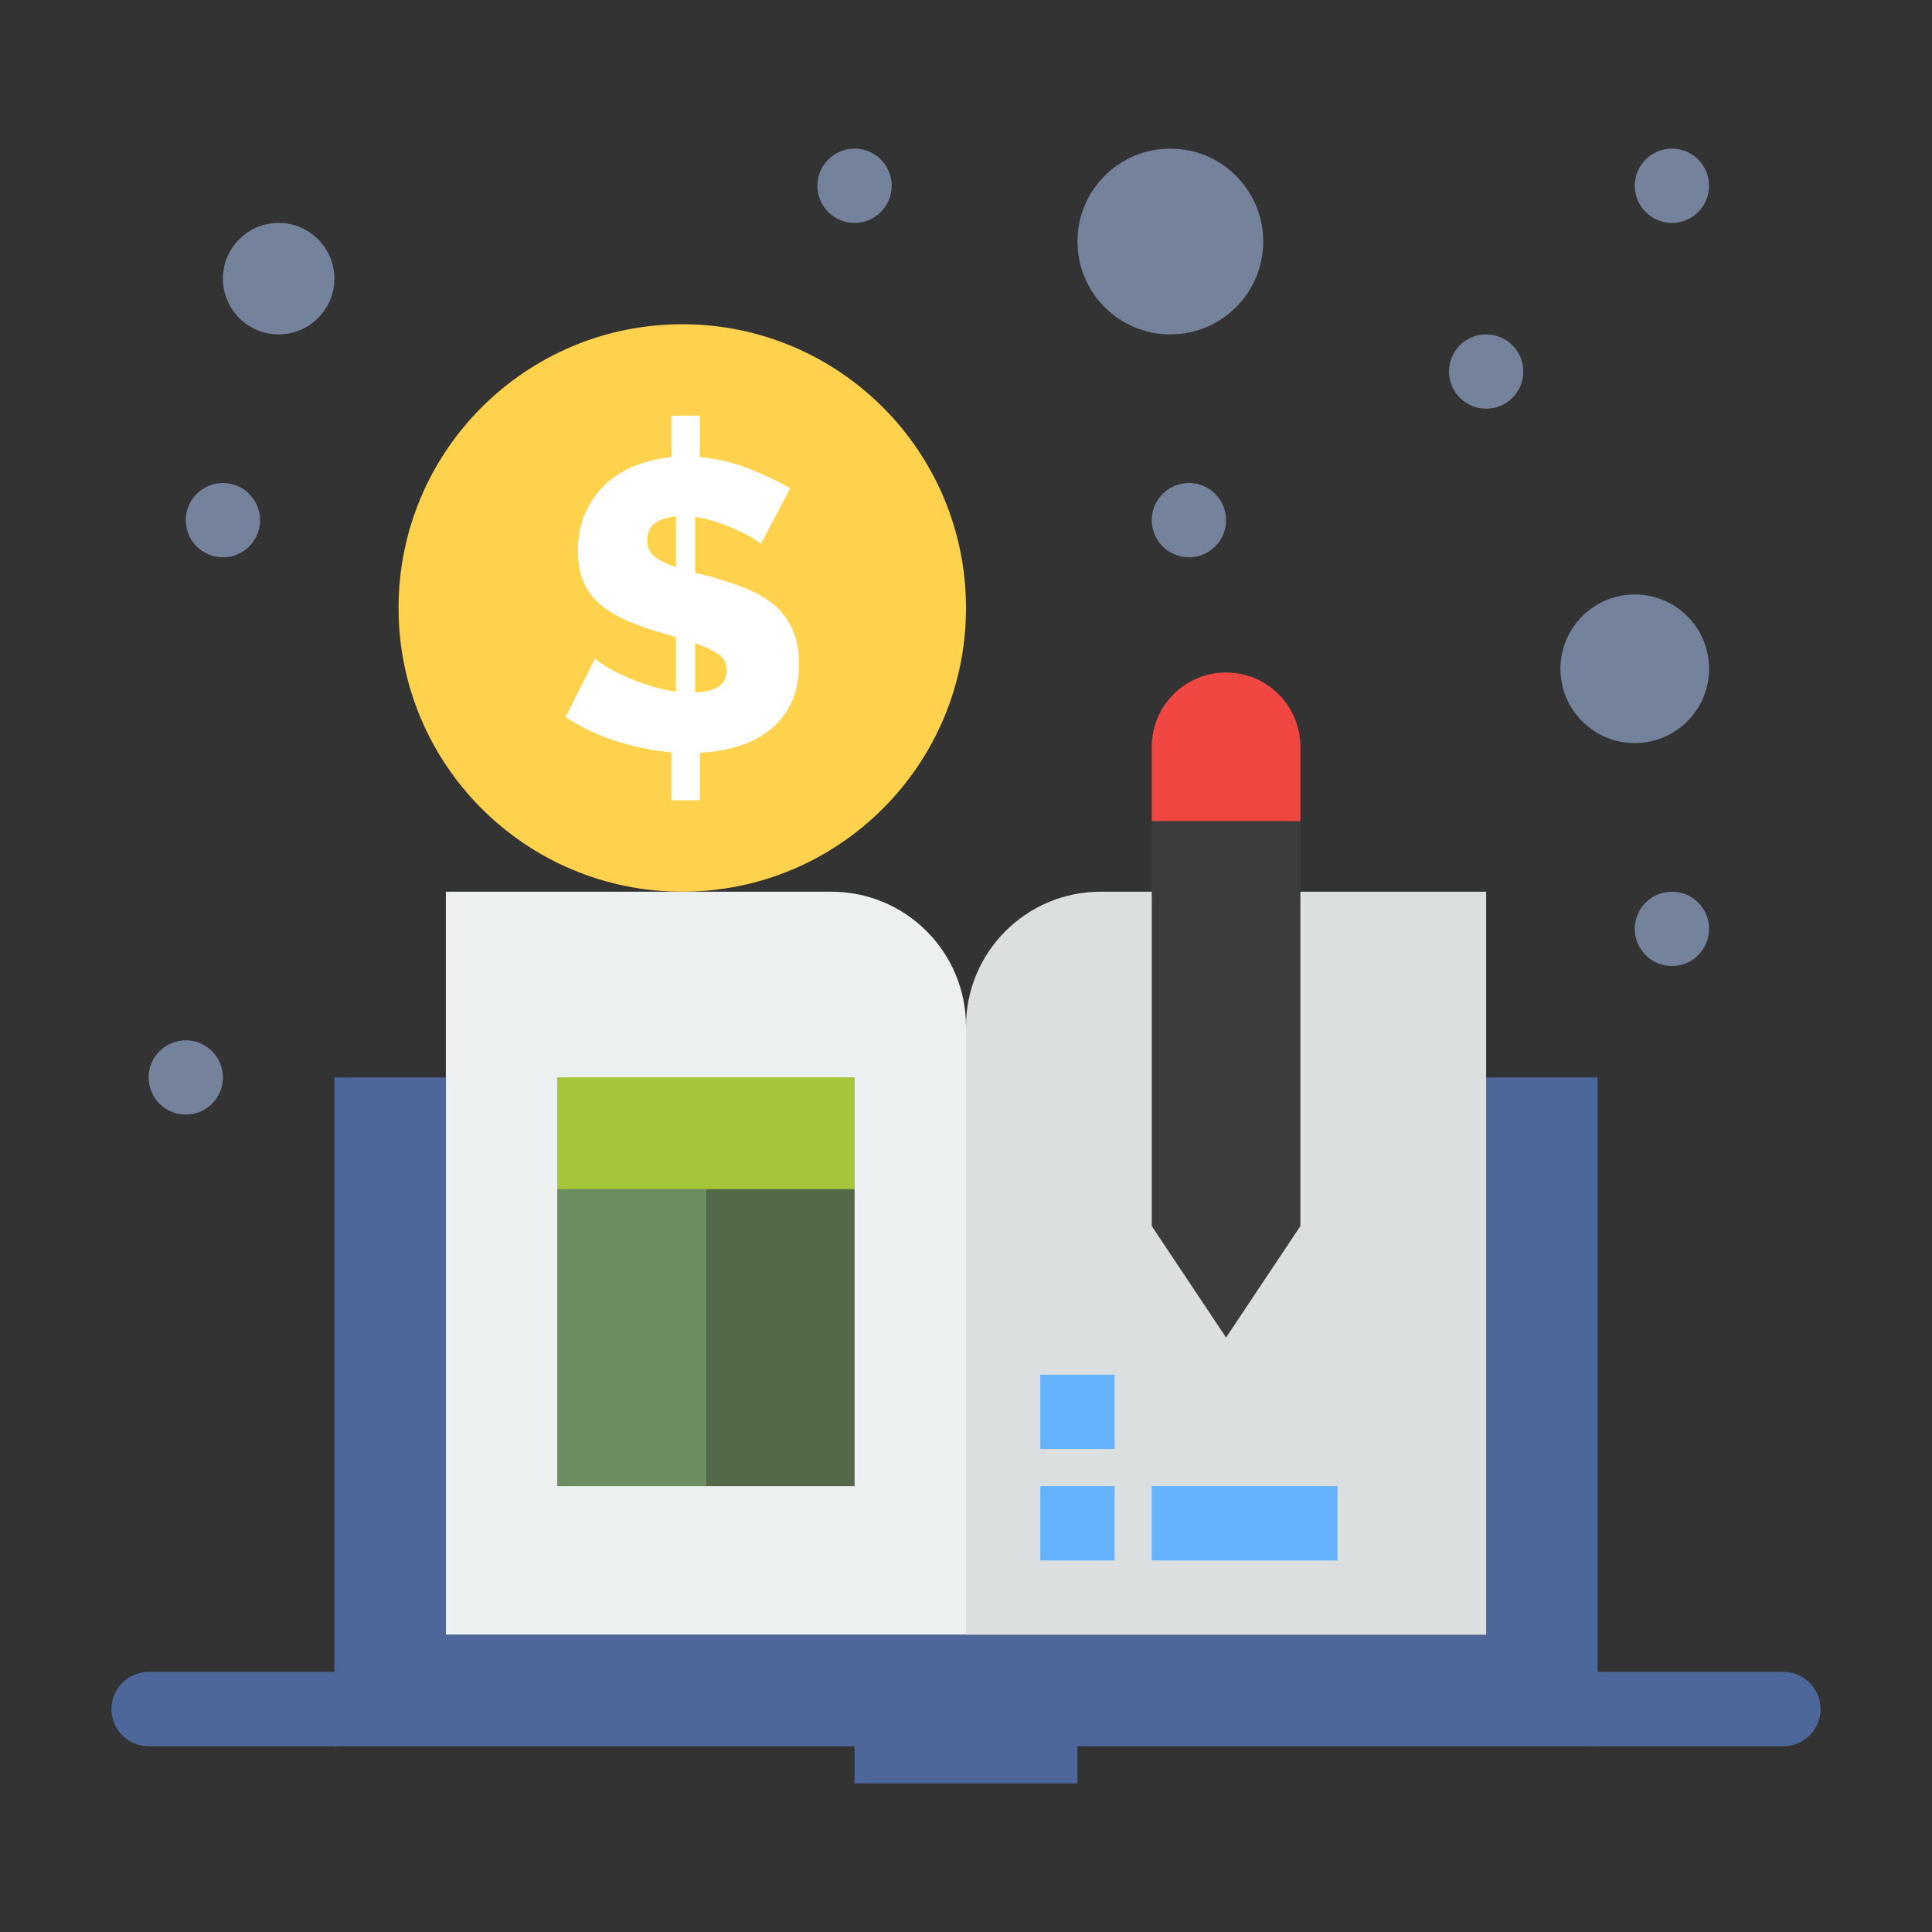 <?xml version="1.0" ?><!DOCTYPE svg  PUBLIC '-//W3C//DTD SVG 1.1//EN'  'http://www.w3.org/Graphics/SVG/1.1/DTD/svg11.dtd'><svg height="520px" style="enable-background:new 0 0 520 520;" version="1.1" viewBox="0 0 520 520" width="520px" xml:space="preserve" xmlns="http://www.w3.org/2000/svg" xmlns:xlink="http://www.w3.org/1999/xlink"><rect x="0" y="0" width="520" height="520" fill="#333333" stroke="none"/><g id="_x37_85_x2C__Cryptocurrency_x2C__distributed_x2C__distributed_ledger_book"><g><g><path d="M223.75,240h-40.11H120v50v150h140V276.25C260,256.23,243.77,240,223.75,240z" style="fill:#ECF0F1;"/><polygon points="150,290 150,320 150,400 190,400 230,400 230,320 230,290    " style="fill:#A5C63B;"/><rect height="80" style="fill:#536949;" width="40" x="190" y="320"/><rect height="80" style="fill:#6E8C61;" width="40" x="150" y="320"/><polygon points="230,290 230,320 190,320 150,320 150,290    " style="fill:#A5C63B;"/><path d="M75,60c8.28,0,15,6.72,15,15s-6.72,15-15,15s-15-6.72-15-15S66.72,60,75,60z" style="fill:#74829C;"/><path d="M315,40c13.81,0,25,11.19,25,25s-11.19,25-25,25s-25-11.19-25-25S301.19,40,315,40z" style="fill:#74829C;"/><path d="M440,160c11.05,0,20,8.95,20,20s-8.95,20-20,20s-20-8.95-20-20S428.95,160,440,160z" style="fill:#74829C;"/><polygon points="430,290 430,470 290,470 290,480 230,480 230,470 90,470 90,290 120,290 120,440 260,440      400,440 400,290    " style="fill:#4E679B;"/><path d="M296.25,240c-20.02,0-36.25,16.23-36.25,36.25V440h140V290v-50H296.25z" style="fill:#DCDFE0;"/><polygon points="350,240 350,330 330,360 310,330 310,240 310,220 350,220    " style="fill:#3C3B3D;"/><path d="M350,201v20h-40v-20c0-11.05,8.95-20,20-20c5.52,0,10.52,2.24,14.14,5.86     C347.76,190.48,350,195.48,350,201z" style="fill:#F14742;"/><path d="M183.64,87.27c-42.18,0-76.37,34.19-76.37,76.37c0,42.17,34.19,76.36,76.37,76.36     c42.17,0,76.36-34.19,76.36-76.36C260,121.46,225.81,87.27,183.64,87.27z" style="fill:#FFD24D;"/><path d="M457.07,42.93c1.81,1.81,2.93,4.31,2.93,7.07c0,5.52-4.48,10-10,10c-2.76,0-5.26-1.12-7.07-2.93     C441.12,55.26,440,52.76,440,50s1.12-5.26,2.93-7.07C444.74,41.12,447.24,40,450,40S455.26,41.12,457.07,42.93z" style="fill:#74829C;"/><path d="M457.07,242.93c1.81,1.81,2.93,4.31,2.93,7.07c0,5.52-4.48,10-10,10c-2.76,0-5.26-1.12-7.07-2.93     c-1.81-1.811-2.93-4.311-2.93-7.07s1.12-5.26,2.93-7.07c1.811-1.81,4.311-2.93,7.07-2.93S455.26,241.12,457.07,242.93z" style="fill:#74829C;"/><path d="M407.07,92.93c1.81,1.81,2.93,4.31,2.93,7.07c0,5.52-4.48,10-10,10c-2.76,0-5.26-1.12-7.07-2.93     c-1.81-1.81-2.93-4.31-2.93-7.07s1.12-5.26,2.93-7.07C394.74,91.12,397.24,90,400,90S405.26,91.12,407.07,92.93z" style="fill:#74829C;"/><rect height="20" style="fill:#65B2FE;" width="50" x="310" y="400"/><path d="M327.07,132.93c1.81,1.81,2.93,4.31,2.93,7.07c0,5.52-4.48,10-10,10c-2.76,0-5.26-1.12-7.07-2.93     c-1.81-1.81-2.93-4.31-2.93-7.07s1.12-5.26,2.93-7.07c1.811-1.81,4.311-2.93,7.07-2.93S325.26,131.12,327.07,132.93z" style="fill:#74829C;"/><rect height="20" style="fill:#65B2FE;" width="20" x="280" y="400"/><rect height="20" style="fill:#65B2FE;" width="20" x="280" y="370"/><path d="M237.07,42.93c1.81,1.81,2.93,4.31,2.93,7.07c0,5.52-4.48,10-10,10c-2.76,0-5.26-1.12-7.07-2.93     S220,52.76,220,50s1.12-5.26,2.93-7.07S227.24,40,230,40S235.26,41.12,237.07,42.93z" style="fill:#74829C;"/><path d="M181.93,152.6v-13.58c-5.16,0.44-7.73,2.58-7.73,6.4c0,1.84,0.64,3.3,1.93,4.36     C177.42,150.85,179.35,151.79,181.93,152.6z M181.93,186.15v-14.68l-5.3-1.54c-3.61-1.11-6.74-2.3-9.38-3.59     c-2.65-1.29-4.84-2.78-6.57-4.47s-3.02-3.64-3.87-5.85c-0.84-2.21-1.26-4.78-1.26-7.73c0-3.82,0.66-7.23,1.98-10.21     c1.33-2.98,3.11-5.53,5.35-7.67c2.25-2.13,4.9-3.8,7.95-5.02c3.05-1.21,6.35-2,9.88-2.37v-11.15h7.62v11.15     c4.78,0.44,9.27,1.51,13.46,3.2c4.2,1.69,7.84,3.42,10.93,5.19l-7.95,15.01c-0.22-0.3-0.86-0.77-1.93-1.44     c-1.07-0.66-2.43-1.38-4.08-2.15c-1.66-0.77-3.5-1.51-5.52-2.21c-2.03-0.7-4.07-1.19-6.13-1.49v15.01l3.53,0.89     c3.76,1.03,7.14,2.15,10.16,3.36c3.02,1.22,5.57,2.73,7.67,4.53c2.1,1.8,3.72,3.99,4.86,6.57c1.14,2.57,1.71,5.66,1.71,9.27     c0,4.19-0.74,7.76-2.21,10.7c-1.47,2.95-3.44,5.36-5.9,7.23c-2.47,1.88-5.3,3.3-8.5,4.25c-3.2,0.96-6.57,1.51-10.1,1.66v12.8     h-7.62v-12.91c-5.08-0.44-10.1-1.47-15.07-3.09c-4.96-1.62-9.43-3.75-13.41-6.4l7.95-15.79c0.29,0.37,1.09,0.98,2.37,1.82     c1.29,0.85,2.93,1.73,4.92,2.65c1.98,0.92,4.23,1.81,6.73,2.65C176.7,185.18,179.28,185.79,181.93,186.15z M187.11,173.13v13.24     c5.67-0.22,8.5-2.17,8.5-5.85c0-1.91-0.77-3.4-2.32-4.47C191.75,174.99,189.69,174.01,187.11,173.13z" style="fill:#FFFFFF;"/><path d="M67.07,132.93c1.81,1.81,2.93,4.31,2.93,7.07c0,5.52-4.48,10-10,10c-2.76,0-5.26-1.12-7.07-2.93     S50,142.76,50,140s1.12-5.26,2.93-7.07S57.24,130,60,130S65.26,131.12,67.07,132.93z" style="fill:#74829C;"/><path d="M57.07,282.93C58.88,284.74,60,287.24,60,290c0,5.52-4.48,10-10,10c-2.76,0-5.26-1.12-7.07-2.93     C41.12,295.26,40,292.76,40,290s1.12-5.26,2.93-7.07c1.81-1.81,4.31-2.93,7.07-2.93S55.26,281.12,57.07,282.93z" style="fill:#74829C;"/><path d="M480,470h-50c-5.522,0-10-4.478-10-10s4.478-10,10-10h50c5.522,0,10,4.478,10,10     S485.522,470,480,470z" style="fill:#4E679B;"/><path d="M90,470H40c-5.523,0-10-4.478-10-10s4.477-10,10-10h50c5.523,0,10,4.478,10,10S95.523,470,90,470z     " style="fill:#4E679B;"/></g></g></g><g id="Layer_1"/></svg>